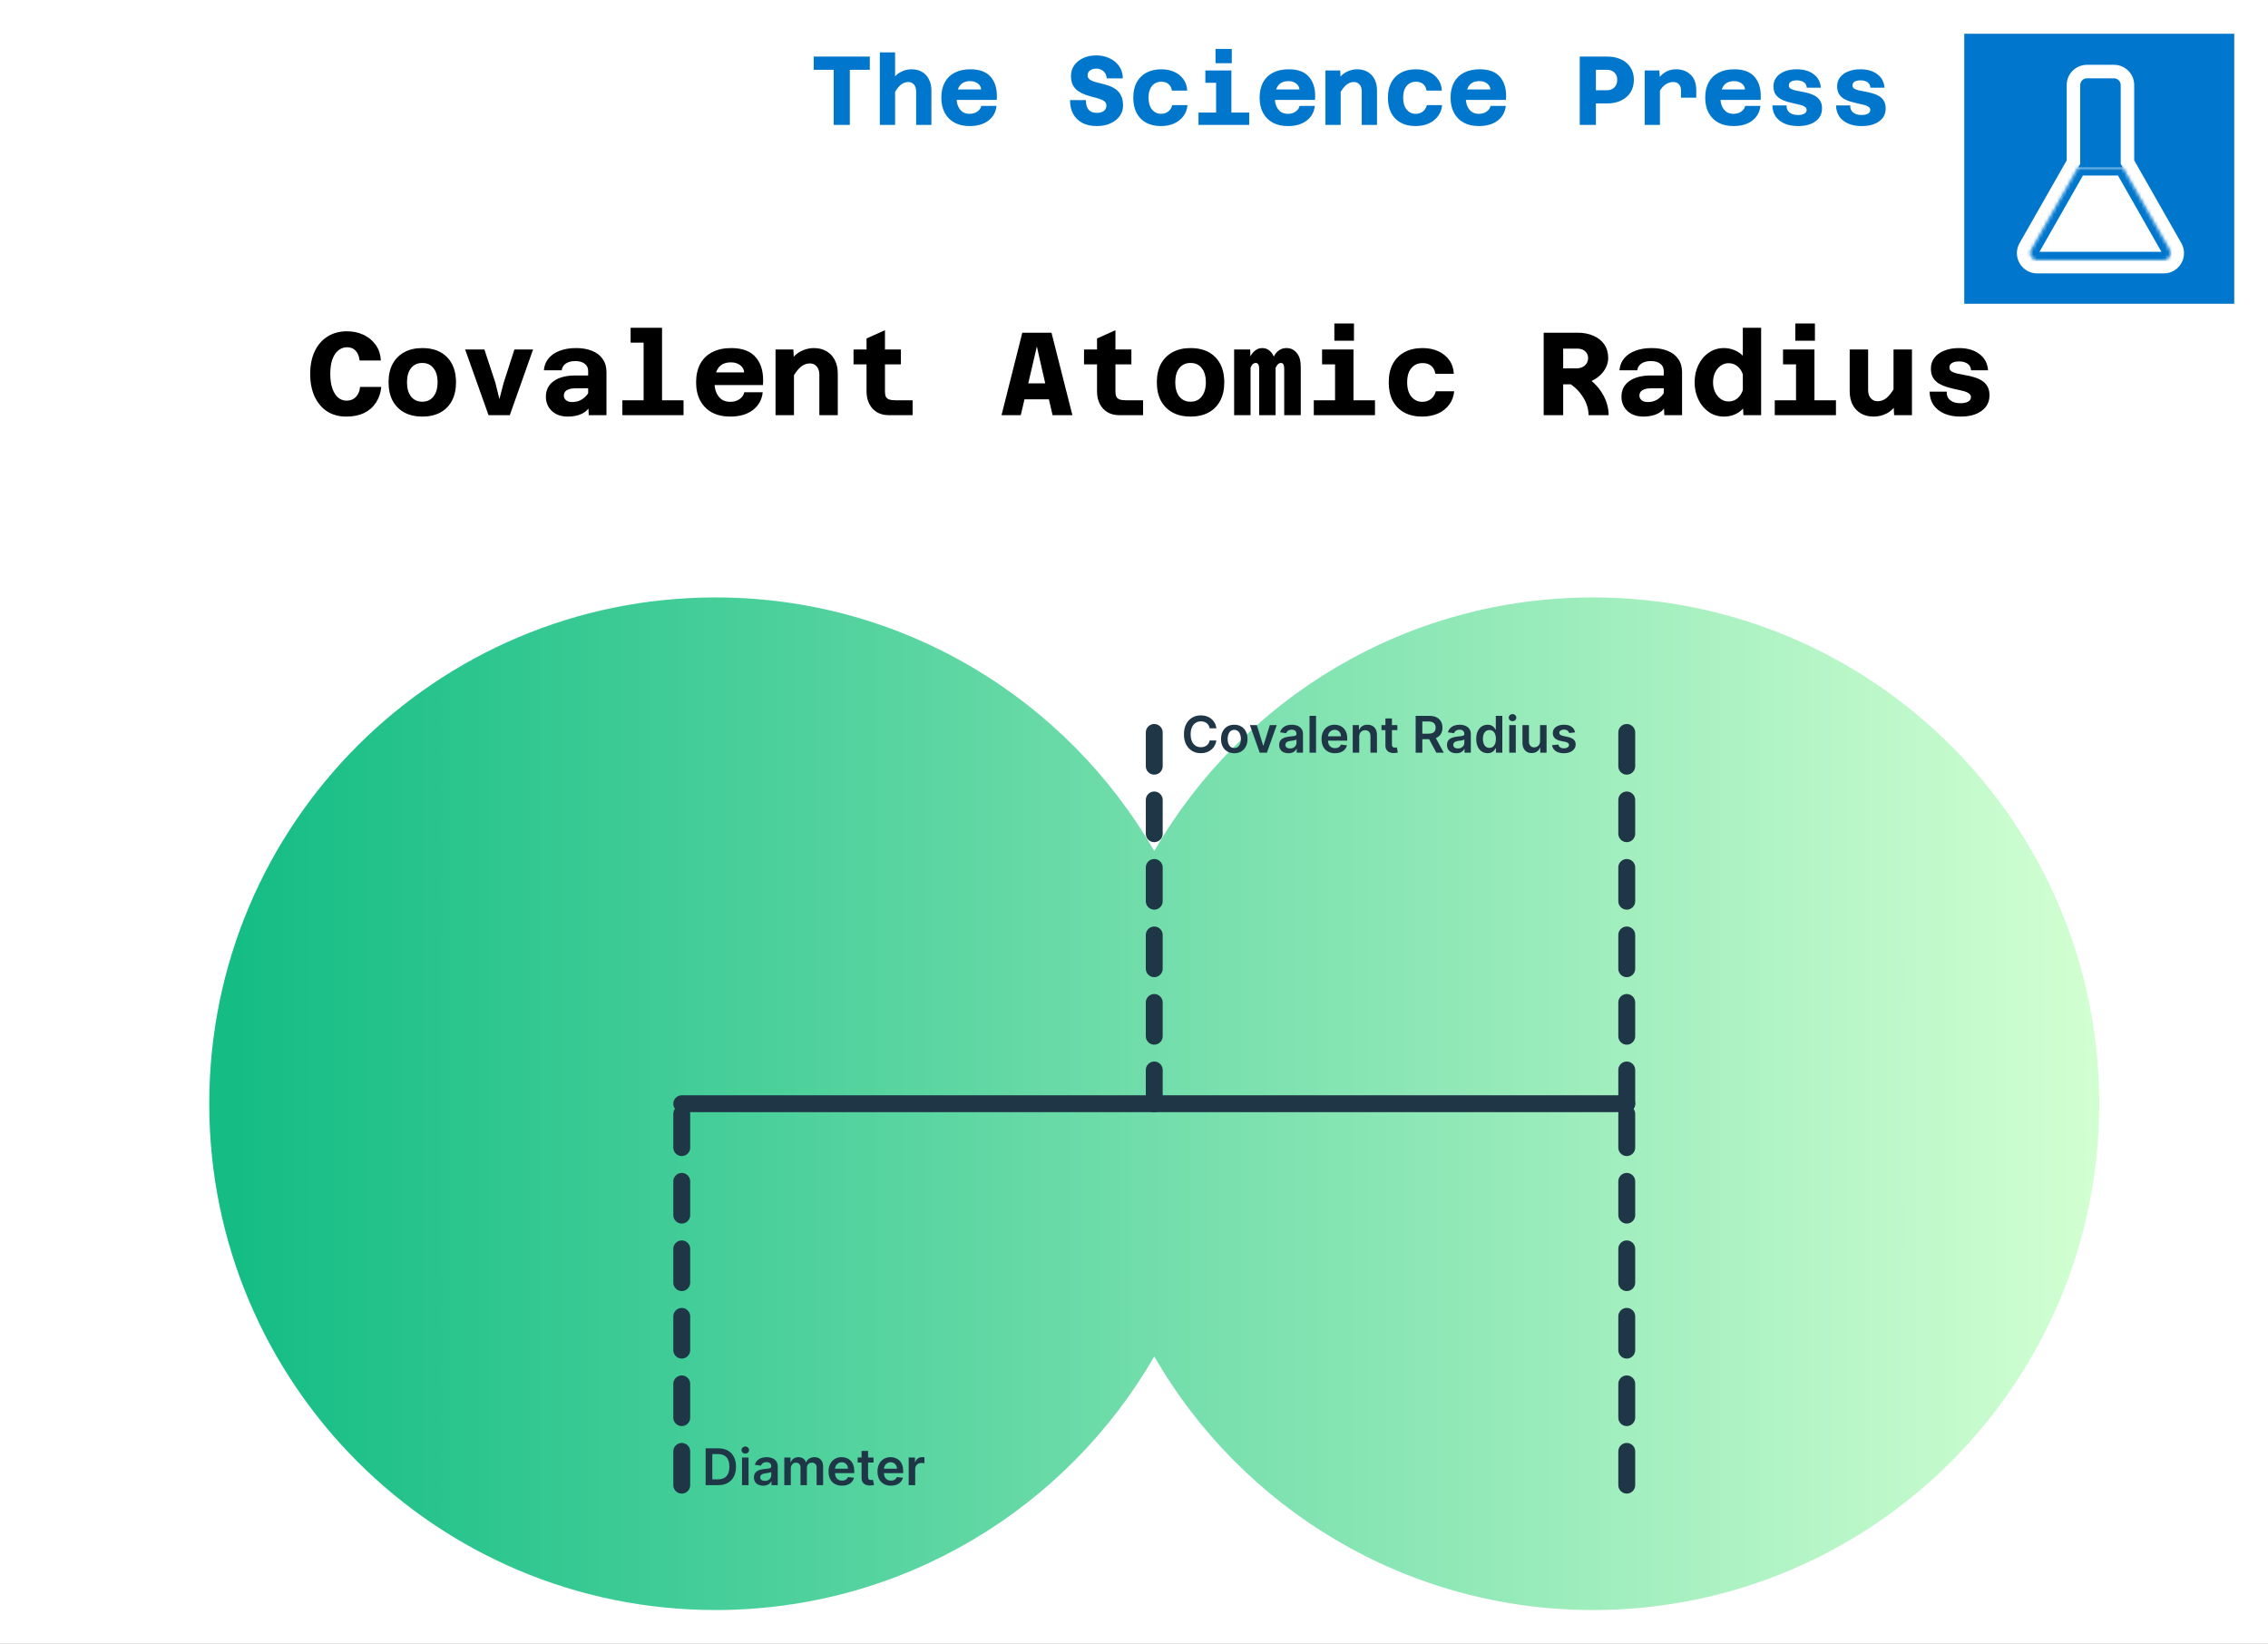 <svg width="672" height="487" viewBox="0 0 672 487" fill="none" xmlns="http://www.w3.org/2000/svg">
<rect x="0" y="0" width="672" height="487" fill="#808080" stroke="none"/>
<rect x="5" y="5" width="662" height="477" fill="white" stroke="white" stroke-width="10"/>
<g clip-path="url(#clip0_824_63)">
<path d="M662 10H582V90H662V10Z" fill="#0077CC"/>
<path d="M626.358 21.2C628.567 21.2 630.358 22.991 630.358 25.2V48.043L644.586 73.02C646.105 75.687 644.179 79 641.11 79H603.605C600.537 79 598.611 75.687 600.13 73.02L614.358 48.043V25.2C614.358 22.991 616.149 21.2 618.358 21.2H626.358Z" fill="#0077CC"/>
<path d="M630.358 48.043H628.358V48.573L628.62 49.033L630.358 48.043ZM614.358 48.043L616.096 49.033L616.358 48.573V48.043H614.358ZM626.358 21.2V23.2C627.462 23.2 628.358 24.095 628.358 25.2H630.358H632.358C632.358 21.886 629.672 19.2 626.358 19.2V21.2ZM630.358 25.2H628.358V48.043H630.358H632.358V25.2H630.358ZM630.358 48.043L628.62 49.033L642.848 74.01L644.586 73.02L646.324 72.03L632.096 47.053L630.358 48.043ZM644.586 73.02L642.848 74.01C643.607 75.344 642.645 77 641.11 77V79V81C645.713 81 648.602 76.03 646.324 72.03L644.586 73.02ZM641.11 79V77H603.605V79L603.605 81H641.11V79ZM603.605 79V77C602.071 77 601.108 75.343 601.868 74.01L600.13 73.02L598.392 72.03C596.114 76.03 599.002 81 603.605 81L603.605 79ZM600.13 73.02L601.868 74.01L616.096 49.033L614.358 48.043L612.62 47.053L598.392 72.03L600.13 73.02ZM614.358 48.043H616.358V25.2H614.358H612.358V48.043H614.358ZM614.358 25.2H616.358C616.358 24.096 617.253 23.2 618.358 23.2L618.358 21.2V19.2C615.044 19.2 612.358 21.886 612.358 25.2H614.358ZM618.358 21.2L618.358 23.2H626.358V21.2V19.2H618.358V21.2Z" fill="white"/>
<path d="M628.562 49.6C628.694 49.6 628.826 49.608 628.956 49.621L642.849 74.01C643.608 75.344 642.645 77 641.111 77H603.606C602.072 77 601.109 75.344 601.869 74.01L615.773 49.6H628.562Z" fill="white"/>
<mask id="mask0_824_63" style="mask-type:luminance" maskUnits="userSpaceOnUse" x="601" y="49" width="43" height="29">
<path d="M628.562 49.6C628.694 49.6 628.826 49.608 628.956 49.621L642.849 74.01C643.608 75.344 642.645 77 641.111 77H603.606C602.072 77 601.109 75.344 601.869 74.01L615.773 49.6H628.562Z" fill="white"/>
</mask>
<g mask="url(#mask0_824_63)">
<path d="M628.956 49.622L631.042 48.434L630.427 47.355L629.192 47.233L628.956 49.622ZM615.773 49.6V47.2H614.378L613.688 48.413L615.773 49.6ZM628.562 49.6V52C628.596 52 628.647 52.003 628.72 52.01L628.956 49.622L629.192 47.233C629.005 47.215 628.792 47.2 628.562 47.2V49.6ZM628.956 49.622L626.871 50.809L640.764 75.198L642.849 74.011L644.935 72.823L631.042 48.434L628.956 49.622ZM642.849 74.011L640.764 75.198C640.612 74.931 640.804 74.6 641.111 74.6L641.111 77V79.4C644.485 79.4 646.605 75.757 644.935 72.823L642.849 74.011ZM641.111 77L641.111 74.6H603.606V77L603.606 79.4H641.111V77ZM603.606 77V74.6C603.913 74.6 604.106 74.932 603.954 75.198L601.869 74.011L599.783 72.823C598.112 75.756 600.231 79.4 603.606 79.4L603.606 77ZM601.869 74.011L603.954 75.198L617.859 50.788L615.773 49.6L613.688 48.413L599.783 72.823L601.869 74.011ZM615.773 49.6V52H628.562V49.6V47.2H615.773V49.6Z" fill="#0077CC"/>
</g>
</g>
<path d="M247.018 37V20.673H241.102V16.758H257.719V20.673H251.803V37H247.018ZM271.447 37V27.082C271.447 26.231 271.235 25.555 270.809 25.052C270.384 24.549 269.823 24.298 269.127 24.298C268.335 24.298 267.6 24.569 266.923 25.11C266.266 25.632 265.57 26.541 264.835 27.836L264.197 24.037C264.932 22.761 265.821 21.862 266.865 21.34C267.909 20.799 268.973 20.528 270.055 20.528C271.293 20.528 272.346 20.789 273.216 21.311C274.106 21.833 274.782 22.568 275.246 23.515C275.73 24.443 275.971 25.535 275.971 26.792V37H271.447ZM260.688 37V15.511H265.212V37H260.688ZM287.293 37.348C285.553 37.348 284.054 37.01 282.798 36.333C281.56 35.656 280.603 34.69 279.927 33.433C279.25 32.176 278.912 30.678 278.912 28.938C278.912 27.179 279.25 25.671 279.927 24.414C280.603 23.157 281.58 22.2 282.856 21.543C284.151 20.866 285.707 20.528 287.525 20.528C290.367 20.528 292.426 21.34 293.702 22.964C294.997 24.569 295.538 26.782 295.326 29.605H282.508L282.537 26.502H290.715C290.657 25.767 290.328 25.178 289.729 24.733C289.129 24.269 288.385 24.037 287.496 24.037C286.104 24.037 285.079 24.472 284.422 25.342C283.764 26.212 283.436 27.478 283.436 29.141C283.436 29.972 283.581 30.736 283.871 31.432C284.161 32.128 284.586 32.689 285.147 33.114C285.727 33.52 286.442 33.723 287.293 33.723C288.201 33.723 288.965 33.501 289.584 33.056C290.222 32.611 290.608 32.051 290.744 31.374H295.268C295.074 33.211 294.262 34.67 292.832 35.753C291.42 36.816 289.574 37.348 287.293 37.348ZM324.986 37.348C323.324 37.348 321.893 37.039 320.694 36.42C319.515 35.782 318.606 34.893 317.968 33.752C317.35 32.592 317.04 31.229 317.04 29.663H321.738C321.738 30.881 321.999 31.819 322.521 32.476C323.063 33.114 323.884 33.433 324.986 33.433C325.856 33.433 326.543 33.249 327.045 32.882C327.567 32.495 327.828 31.954 327.828 31.258C327.828 30.736 327.635 30.33 327.248 30.04C326.881 29.731 326.378 29.479 325.74 29.286C325.122 29.073 324.435 28.88 323.681 28.706C322.947 28.513 322.202 28.281 321.448 28.01C320.714 27.739 320.027 27.382 319.389 26.937C318.771 26.492 318.268 25.912 317.881 25.197C317.514 24.482 317.33 23.573 317.33 22.471C317.33 21.33 317.64 20.306 318.258 19.397C318.896 18.488 319.776 17.763 320.897 17.222C322.019 16.681 323.333 16.41 324.841 16.41C326.214 16.41 327.49 16.681 328.669 17.222C329.849 17.744 330.806 18.508 331.54 19.513C332.275 20.518 332.662 21.756 332.7 23.225H327.915C327.877 22.568 327.703 22.026 327.393 21.601C327.103 21.176 326.726 20.857 326.262 20.644C325.818 20.431 325.344 20.325 324.841 20.325C324.126 20.325 323.517 20.499 323.014 20.847C322.512 21.176 322.26 21.669 322.26 22.326C322.26 22.829 322.444 23.225 322.811 23.515C323.198 23.805 323.701 24.047 324.319 24.24C324.957 24.414 325.644 24.588 326.378 24.762C327.132 24.936 327.877 25.158 328.611 25.429C329.365 25.68 330.052 26.038 330.67 26.502C331.308 26.966 331.811 27.585 332.178 28.358C332.565 29.112 332.758 30.079 332.758 31.258C332.758 32.437 332.42 33.491 331.743 34.419C331.086 35.328 330.168 36.043 328.988 36.565C327.828 37.087 326.494 37.348 324.986 37.348ZM343.964 37.348C342.262 37.348 340.793 37.01 339.556 36.333C338.338 35.656 337.4 34.69 336.743 33.433C336.105 32.176 335.786 30.678 335.786 28.938C335.786 27.159 336.124 25.642 336.801 24.385C337.497 23.128 338.463 22.171 339.701 21.514C340.938 20.857 342.398 20.528 344.08 20.528C345.549 20.528 346.844 20.789 347.966 21.311C349.106 21.833 350.005 22.568 350.663 23.515C351.339 24.443 351.707 25.555 351.765 26.85H347.241C347.086 25.961 346.738 25.303 346.197 24.878C345.675 24.433 344.969 24.211 344.08 24.211C343.345 24.211 342.688 24.395 342.108 24.762C341.547 25.129 341.102 25.661 340.774 26.357C340.464 27.053 340.31 27.913 340.31 28.938C340.31 30.465 340.658 31.645 341.354 32.476C342.069 33.307 342.939 33.723 343.964 33.723C344.563 33.723 345.085 33.617 345.53 33.404C345.994 33.191 346.38 32.892 346.69 32.505C346.999 32.099 347.212 31.645 347.328 31.142H351.852C351.736 32.399 351.33 33.491 350.634 34.419C349.938 35.347 349.019 36.072 347.879 36.594C346.738 37.097 345.433 37.348 343.964 37.348ZM360.331 37V20.876H364.855V37H360.331ZM355.111 37V33.346H370.133V37H355.111ZM357.141 24.53V20.876H362.593V24.53H357.141ZM360.157 18.73V14.496H364.971V18.73H360.157ZM381.599 37.348C379.859 37.348 378.361 37.01 377.104 36.333C375.867 35.656 374.91 34.69 374.233 33.433C373.557 32.176 373.218 30.678 373.218 28.938C373.218 27.179 373.557 25.671 374.233 24.414C374.91 23.157 375.886 22.2 377.162 21.543C378.458 20.866 380.014 20.528 381.831 20.528C384.673 20.528 386.732 21.34 388.008 22.964C389.304 24.569 389.845 26.782 389.632 29.605H376.814L376.843 26.502H385.021C384.963 25.767 384.635 25.178 384.035 24.733C383.436 24.269 382.692 24.037 381.802 24.037C380.41 24.037 379.386 24.472 378.728 25.342C378.071 26.212 377.742 27.478 377.742 29.141C377.742 29.972 377.887 30.736 378.177 31.432C378.467 32.128 378.893 32.689 379.453 33.114C380.033 33.52 380.749 33.723 381.599 33.723C382.508 33.723 383.272 33.501 383.89 33.056C384.528 32.611 384.915 32.051 385.05 31.374H389.574C389.381 33.211 388.569 34.67 387.138 35.753C385.727 36.816 383.881 37.348 381.599 37.348ZM403.477 37V27.053C403.477 26.222 403.264 25.555 402.839 25.052C402.413 24.549 401.853 24.298 401.157 24.298C400.364 24.298 399.629 24.569 398.953 25.11C398.295 25.632 397.599 26.541 396.865 27.836L396.227 24.008C396.961 22.751 397.851 21.862 398.895 21.34C399.939 20.799 401.002 20.528 402.085 20.528C403.322 20.528 404.376 20.789 405.246 21.311C406.135 21.833 406.812 22.558 407.276 23.486C407.759 24.414 408.001 25.506 408.001 26.763V37H403.477ZM392.718 37V20.876H397.097L397.242 23.747V37H392.718ZM419.409 37.348C417.708 37.348 416.238 37.01 415.001 36.333C413.783 35.656 412.845 34.69 412.188 33.433C411.55 32.176 411.231 30.678 411.231 28.938C411.231 27.159 411.569 25.642 412.246 24.385C412.942 23.128 413.909 22.171 415.146 21.514C416.383 20.857 417.843 20.528 419.525 20.528C420.994 20.528 422.29 20.789 423.411 21.311C424.552 21.833 425.451 22.568 426.108 23.515C426.785 24.443 427.152 25.555 427.21 26.85H422.686C422.531 25.961 422.183 25.303 421.642 24.878C421.12 24.433 420.414 24.211 419.525 24.211C418.79 24.211 418.133 24.395 417.553 24.762C416.992 25.129 416.548 25.661 416.219 26.357C415.91 27.053 415.755 27.913 415.755 28.938C415.755 30.465 416.103 31.645 416.799 32.476C417.514 33.307 418.384 33.723 419.409 33.723C420.008 33.723 420.53 33.617 420.975 33.404C421.439 33.191 421.826 32.892 422.135 32.505C422.444 32.099 422.657 31.645 422.773 31.142H427.297C427.181 32.399 426.775 33.491 426.079 34.419C425.383 35.347 424.465 36.072 423.324 36.594C422.183 37.097 420.878 37.348 419.409 37.348ZM438.183 37.348C436.443 37.348 434.945 37.01 433.688 36.333C432.451 35.656 431.494 34.69 430.817 33.433C430.141 32.176 429.802 30.678 429.802 28.938C429.802 27.179 430.141 25.671 430.817 24.414C431.494 23.157 432.47 22.2 433.746 21.543C435.042 20.866 436.598 20.528 438.415 20.528C441.257 20.528 443.316 21.34 444.592 22.964C445.888 24.569 446.429 26.782 446.216 29.605H433.398L433.427 26.502H441.605C441.547 25.767 441.219 25.178 440.619 24.733C440.02 24.269 439.276 24.037 438.386 24.037C436.994 24.037 435.97 24.472 435.312 25.342C434.655 26.212 434.326 27.478 434.326 29.141C434.326 29.972 434.471 30.736 434.761 31.432C435.051 32.128 435.477 32.689 436.037 33.114C436.617 33.52 437.333 33.723 438.183 33.723C439.092 33.723 439.856 33.501 440.474 33.056C441.112 32.611 441.499 32.051 441.634 31.374H446.158C445.965 33.211 445.153 34.67 443.722 35.753C442.311 36.816 440.465 37.348 438.183 37.348ZM471.498 30.649V26.734H476.109C477.037 26.734 477.781 26.454 478.342 25.893C478.903 25.313 479.183 24.559 479.183 23.631C479.183 22.742 478.903 22.026 478.342 21.485C477.781 20.944 477.037 20.673 476.109 20.673H471.498V16.758H476.138C477.743 16.758 479.144 17.038 480.343 17.599C481.542 18.16 482.47 18.962 483.127 20.006C483.784 21.031 484.113 22.239 484.113 23.631C484.113 25.042 483.784 26.28 483.127 27.343C482.47 28.387 481.542 29.199 480.343 29.779C479.164 30.359 477.762 30.649 476.138 30.649H471.498ZM468.076 37V16.758H472.861V37H468.076ZM498.073 28.938V26.763C498.073 26.028 497.88 25.439 497.493 24.994C497.107 24.53 496.527 24.298 495.753 24.298C494.883 24.298 494.062 24.588 493.288 25.168C492.515 25.748 491.78 26.753 491.084 28.184L490.62 24.385C491.123 23.534 491.674 22.829 492.273 22.268C492.873 21.688 493.53 21.253 494.245 20.963C494.98 20.673 495.782 20.528 496.652 20.528C498.373 20.528 499.794 21.06 500.915 22.123C502.037 23.167 502.597 24.714 502.597 26.763V28.938H498.073ZM487.314 37V20.876H491.664L491.838 23.776V37H487.314ZM513.629 37.348C511.889 37.348 510.39 37.01 509.134 36.333C507.896 35.656 506.939 34.69 506.263 33.433C505.586 32.176 505.248 30.678 505.248 28.938C505.248 27.179 505.586 25.671 506.263 24.414C506.939 23.157 507.916 22.2 509.192 21.543C510.487 20.866 512.043 20.528 513.861 20.528C516.703 20.528 518.762 21.34 520.038 22.964C521.333 24.569 521.874 26.782 521.662 29.605H508.844L508.873 26.502H517.051C516.993 25.767 516.664 25.178 516.065 24.733C515.465 24.269 514.721 24.037 513.832 24.037C512.44 24.037 511.415 24.472 510.758 25.342C510.1 26.212 509.772 27.478 509.772 29.141C509.772 29.972 509.917 30.736 510.207 31.432C510.497 32.128 510.922 32.689 511.483 33.114C512.063 33.52 512.778 33.723 513.629 33.723C514.537 33.723 515.301 33.501 515.92 33.056C516.558 32.611 516.944 32.051 517.08 31.374H521.604C521.41 33.211 520.598 34.67 519.168 35.753C517.756 36.816 515.91 37.348 513.629 37.348ZM532.751 37.348C531.243 37.348 529.919 37.106 528.778 36.623C527.637 36.12 526.748 35.415 526.11 34.506C525.491 33.578 525.172 32.486 525.153 31.229H529.358C529.319 32.118 529.6 32.814 530.199 33.317C530.818 33.82 531.659 34.071 532.722 34.071C533.495 34.071 534.114 33.945 534.578 33.694C535.061 33.423 535.303 33.056 535.303 32.592C535.303 32.186 535.119 31.867 534.752 31.635C534.404 31.384 533.94 31.19 533.36 31.055C532.78 30.9 532.142 30.755 531.446 30.62C530.75 30.465 530.044 30.282 529.329 30.069C528.633 29.856 527.995 29.576 527.415 29.228C526.835 28.861 526.361 28.387 525.994 27.807C525.646 27.208 525.472 26.463 525.472 25.574C525.472 24.549 525.762 23.66 526.342 22.906C526.922 22.152 527.724 21.572 528.749 21.166C529.793 20.741 530.992 20.528 532.345 20.528C534.414 20.528 536.086 21.011 537.362 21.978C538.657 22.925 539.373 24.259 539.508 25.98H535.332C535.293 25.265 535.003 24.723 534.462 24.356C533.921 23.989 533.225 23.805 532.374 23.805C531.659 23.805 531.088 23.931 530.663 24.182C530.238 24.433 530.025 24.81 530.025 25.313C530.025 25.719 530.199 26.038 530.547 26.27C530.914 26.483 531.388 26.657 531.968 26.792C532.548 26.927 533.186 27.053 533.882 27.169C534.597 27.285 535.303 27.449 535.999 27.662C536.695 27.855 537.333 28.126 537.913 28.474C538.493 28.822 538.957 29.286 539.305 29.866C539.672 30.446 539.856 31.19 539.856 32.099C539.856 33.742 539.208 35.028 537.913 35.956C536.637 36.884 534.916 37.348 532.751 37.348ZM551.612 37.348C550.104 37.348 548.78 37.106 547.639 36.623C546.499 36.12 545.609 35.415 544.971 34.506C544.353 33.578 544.034 32.486 544.014 31.229H548.219C548.181 32.118 548.461 32.814 549.06 33.317C549.679 33.82 550.52 34.071 551.583 34.071C552.357 34.071 552.975 33.945 553.439 33.694C553.923 33.423 554.164 33.056 554.164 32.592C554.164 32.186 553.981 31.867 553.613 31.635C553.265 31.384 552.801 31.19 552.221 31.055C551.641 30.9 551.003 30.755 550.307 30.62C549.611 30.465 548.906 30.282 548.19 30.069C547.494 29.856 546.856 29.576 546.276 29.228C545.696 28.861 545.223 28.387 544.855 27.807C544.507 27.208 544.333 26.463 544.333 25.574C544.333 24.549 544.623 23.66 545.203 22.906C545.783 22.152 546.586 21.572 547.61 21.166C548.654 20.741 549.853 20.528 551.206 20.528C553.275 20.528 554.947 21.011 556.223 21.978C557.519 22.925 558.234 24.259 558.369 25.98H554.193C554.155 25.265 553.865 24.723 553.323 24.356C552.782 23.989 552.086 23.805 551.235 23.805C550.52 23.805 549.95 23.931 549.524 24.182C549.099 24.433 548.886 24.81 548.886 25.313C548.886 25.719 549.06 26.038 549.408 26.27C549.776 26.483 550.249 26.657 550.829 26.792C551.409 26.927 552.047 27.053 552.743 27.169C553.459 27.285 554.164 27.449 554.86 27.662C555.556 27.855 556.194 28.126 556.774 28.474C557.354 28.822 557.818 29.286 558.166 29.866C558.534 30.446 558.717 31.19 558.717 32.099C558.717 33.742 558.07 35.028 556.774 35.956C555.498 36.884 553.778 37.348 551.612 37.348Z" fill="#0077CC"/>
<path d="M472 177C554.843 177 622 244.157 622 327C622 409.843 554.843 477 472 477C416.43 477 367.919 446.781 342 401.881C316.081 446.781 267.57 477 212 477C129.157 477 62 409.843 62 327C62 244.157 129.157 177 212 177C267.57 177 316.081 207.218 342 252.118C367.919 207.218 416.43 177 472 177Z" fill="url(#paint0_linear_824_63)"/>
<path d="M202 327H482" stroke="#1F3647" stroke-width="5" stroke-linecap="round"/>
<path d="M360.414 215.772H358.422C358.365 215.445 358.26 215.156 358.107 214.903C357.955 214.648 357.765 214.431 357.537 214.254C357.31 214.076 357.051 213.943 356.76 213.854C356.472 213.762 356.161 213.716 355.827 213.716C355.234 213.716 354.709 213.865 354.251 214.163C353.793 214.458 353.434 214.891 353.175 215.463C352.915 216.031 352.786 216.725 352.786 217.545C352.786 218.38 352.915 219.083 353.175 219.655C353.438 220.223 353.796 220.653 354.251 220.944C354.709 221.232 355.233 221.375 355.822 221.375C356.149 221.375 356.454 221.333 356.738 221.248C357.026 221.159 357.283 221.029 357.511 220.859C357.741 220.688 357.935 220.479 358.091 220.23C358.251 219.982 358.361 219.697 358.422 219.378L360.414 219.388C360.339 219.907 360.178 220.393 359.929 220.848C359.684 221.303 359.363 221.704 358.965 222.052C358.567 222.396 358.102 222.666 357.569 222.862C357.037 223.053 356.445 223.149 355.795 223.149C354.837 223.149 353.981 222.927 353.228 222.483C352.475 222.039 351.882 221.398 351.449 220.56C351.016 219.722 350.799 218.717 350.799 217.545C350.799 216.37 351.017 215.365 351.454 214.531C351.891 213.692 352.486 213.051 353.239 212.608C353.991 212.164 354.844 211.942 355.795 211.942C356.403 211.942 356.967 212.027 357.489 212.197C358.011 212.368 358.477 212.618 358.885 212.949C359.293 213.275 359.629 213.676 359.892 214.152C360.158 214.625 360.332 215.164 360.414 215.772ZM365.707 223.16C364.908 223.16 364.216 222.984 363.63 222.632C363.044 222.281 362.589 221.789 362.266 221.157C361.946 220.525 361.787 219.786 361.787 218.941C361.787 218.096 361.946 217.355 362.266 216.72C362.589 216.084 363.044 215.591 363.63 215.239C364.216 214.887 364.908 214.712 365.707 214.712C366.506 214.712 367.199 214.887 367.785 215.239C368.37 215.591 368.823 216.084 369.143 216.72C369.466 217.355 369.628 218.096 369.628 218.941C369.628 219.786 369.466 220.525 369.143 221.157C368.823 221.789 368.37 222.281 367.785 222.632C367.199 222.984 366.506 223.16 365.707 223.16ZM365.718 221.615C366.151 221.615 366.513 221.496 366.804 221.258C367.096 221.017 367.312 220.694 367.454 220.289C367.6 219.884 367.673 219.433 367.673 218.936C367.673 218.435 367.6 217.982 367.454 217.577C367.312 217.169 367.096 216.844 366.804 216.603C366.513 216.361 366.151 216.24 365.718 216.24C365.274 216.24 364.905 216.361 364.61 216.603C364.319 216.844 364.1 217.169 363.955 217.577C363.813 217.982 363.742 218.435 363.742 218.936C363.742 219.433 363.813 219.884 363.955 220.289C364.1 220.694 364.319 221.017 364.61 221.258C364.905 221.496 365.274 221.615 365.718 221.615ZM378.294 214.818L375.38 223H373.25L370.336 214.818H372.392L374.272 220.896H374.358L376.243 214.818H378.294ZM381.748 223.165C381.23 223.165 380.763 223.073 380.348 222.888C379.936 222.7 379.609 222.423 379.367 222.057C379.13 221.691 379.011 221.24 379.011 220.704C379.011 220.243 379.096 219.861 379.266 219.559C379.437 219.257 379.669 219.016 379.964 218.835C380.259 218.653 380.591 218.517 380.96 218.424C381.333 218.328 381.718 218.259 382.116 218.217C382.595 218.167 382.984 218.123 383.283 218.083C383.581 218.041 383.797 217.977 383.932 217.892C384.071 217.803 384.14 217.666 384.14 217.482V217.45C384.14 217.048 384.021 216.738 383.783 216.517C383.545 216.297 383.203 216.187 382.755 216.187C382.283 216.187 381.908 216.29 381.631 216.496C381.358 216.702 381.173 216.945 381.077 217.226L379.277 216.97C379.419 216.473 379.653 216.058 379.98 215.724C380.307 215.386 380.706 215.134 381.179 214.967C381.651 214.797 382.173 214.712 382.745 214.712C383.139 214.712 383.531 214.758 383.922 214.85C384.312 214.942 384.669 215.095 384.992 215.308C385.316 215.518 385.575 215.804 385.77 216.166C385.969 216.528 386.068 216.981 386.068 217.524V223H384.215V221.876H384.151C384.034 222.103 383.869 222.316 383.655 222.515C383.446 222.711 383.181 222.869 382.862 222.989C382.546 223.107 382.175 223.165 381.748 223.165ZM382.249 221.748C382.636 221.748 382.972 221.672 383.256 221.519C383.54 221.363 383.758 221.157 383.911 220.901C384.067 220.646 384.146 220.367 384.146 220.065V219.101C384.085 219.151 383.982 219.197 383.837 219.239C383.695 219.282 383.535 219.319 383.357 219.351C383.18 219.383 383.004 219.412 382.83 219.436C382.656 219.461 382.505 219.483 382.377 219.5C382.089 219.539 381.832 219.603 381.605 219.692C381.377 219.781 381.198 219.905 381.067 220.065C380.935 220.221 380.87 220.424 380.87 220.672C380.87 221.027 380.999 221.295 381.258 221.477C381.518 221.658 381.848 221.748 382.249 221.748ZM389.936 212.091V223H388.007V212.091H389.936ZM395.541 223.16C394.72 223.16 394.012 222.989 393.415 222.648C392.822 222.304 392.366 221.817 392.046 221.189C391.727 220.557 391.567 219.813 391.567 218.957C391.567 218.115 391.727 217.377 392.046 216.741C392.369 216.102 392.82 215.605 393.399 215.25C393.978 214.891 394.658 214.712 395.439 214.712C395.944 214.712 396.42 214.793 396.867 214.957C397.318 215.116 397.716 215.365 398.06 215.702C398.408 216.04 398.682 216.469 398.881 216.991C399.079 217.51 399.179 218.128 399.179 218.845V219.436H392.472V218.137H397.33C397.327 217.767 397.247 217.439 397.091 217.151C396.934 216.86 396.716 216.631 396.436 216.464C396.159 216.297 395.835 216.214 395.466 216.214C395.072 216.214 394.726 216.31 394.427 216.501C394.129 216.69 393.896 216.938 393.73 217.247C393.566 217.553 393.483 217.888 393.479 218.254V219.388C393.479 219.864 393.566 220.273 393.74 220.614C393.914 220.951 394.157 221.21 394.47 221.391C394.782 221.569 395.148 221.658 395.567 221.658C395.848 221.658 396.102 221.619 396.329 221.54C396.556 221.459 396.753 221.34 396.92 221.184C397.087 221.027 397.213 220.834 397.298 220.603L399.099 220.805C398.985 221.281 398.769 221.697 398.449 222.052C398.133 222.403 397.728 222.677 397.235 222.872C396.741 223.064 396.176 223.16 395.541 223.16ZM402.738 218.206V223H400.81V214.818H402.653V216.208H402.749C402.937 215.75 403.237 215.386 403.649 215.116C404.065 214.847 404.578 214.712 405.189 214.712C405.753 214.712 406.245 214.832 406.664 215.074C407.087 215.315 407.413 215.665 407.644 216.123C407.879 216.581 407.994 217.137 407.991 217.79V223H406.062V218.089C406.062 217.542 405.92 217.114 405.636 216.805C405.356 216.496 404.967 216.342 404.47 216.342C404.132 216.342 403.832 216.416 403.569 216.565C403.31 216.711 403.106 216.922 402.957 217.199C402.811 217.476 402.738 217.812 402.738 218.206ZM414.036 214.818V216.31H409.333V214.818H414.036ZM410.494 212.858H412.422V220.539C412.422 220.798 412.461 220.997 412.54 221.136C412.621 221.271 412.728 221.363 412.859 221.413C412.991 221.462 413.136 221.487 413.296 221.487C413.417 221.487 413.527 221.478 413.626 221.461C413.729 221.443 413.807 221.427 413.861 221.413L414.185 222.92C414.082 222.956 413.935 222.995 413.743 223.037C413.555 223.08 413.324 223.105 413.051 223.112C412.568 223.126 412.133 223.053 411.746 222.893C411.359 222.73 411.052 222.478 410.824 222.137C410.601 221.796 410.491 221.37 410.494 220.859V212.858ZM419.455 223V212.091H423.546C424.384 212.091 425.087 212.237 425.655 212.528C426.227 212.819 426.658 213.227 426.95 213.753C427.244 214.275 427.392 214.884 427.392 215.58C427.392 216.279 427.243 216.887 426.944 217.402C426.65 217.913 426.214 218.309 425.639 218.589C425.064 218.866 424.357 219.005 423.519 219.005H420.605V217.364H423.253C423.743 217.364 424.144 217.297 424.457 217.162C424.769 217.023 425 216.823 425.149 216.56C425.302 216.294 425.378 215.967 425.378 215.58C425.378 215.193 425.302 214.863 425.149 214.589C424.996 214.312 424.764 214.103 424.451 213.961C424.139 213.815 423.736 213.742 423.242 213.742H421.431V223H419.455ZM425.091 218.057L427.791 223H425.586L422.933 218.057H425.091ZM431.48 223.165C430.961 223.165 430.494 223.073 430.079 222.888C429.667 222.7 429.34 222.423 429.099 222.057C428.861 221.691 428.742 221.24 428.742 220.704C428.742 220.243 428.827 219.861 428.998 219.559C429.168 219.257 429.401 219.016 429.695 218.835C429.99 218.653 430.322 218.517 430.692 218.424C431.064 218.328 431.45 218.259 431.847 218.217C432.327 218.167 432.716 218.123 433.014 218.083C433.312 218.041 433.529 217.977 433.664 217.892C433.802 217.803 433.872 217.666 433.872 217.482V217.45C433.872 217.048 433.753 216.738 433.515 216.517C433.277 216.297 432.934 216.187 432.487 216.187C432.014 216.187 431.64 216.29 431.363 216.496C431.089 216.702 430.905 216.945 430.809 217.226L429.008 216.97C429.15 216.473 429.385 216.058 429.711 215.724C430.038 215.386 430.438 215.134 430.91 214.967C431.382 214.797 431.904 214.712 432.476 214.712C432.87 214.712 433.263 214.758 433.653 214.85C434.044 214.942 434.401 215.095 434.724 215.308C435.047 215.518 435.306 215.804 435.502 216.166C435.7 216.528 435.8 216.981 435.8 217.524V223H433.946V221.876H433.882C433.765 222.103 433.6 222.316 433.387 222.515C433.177 222.711 432.913 222.869 432.593 222.989C432.277 223.107 431.906 223.165 431.48 223.165ZM431.981 221.748C432.368 221.748 432.703 221.672 432.987 221.519C433.271 221.363 433.49 221.157 433.643 220.901C433.799 220.646 433.877 220.367 433.877 220.065V219.101C433.817 219.151 433.714 219.197 433.568 219.239C433.426 219.282 433.266 219.319 433.089 219.351C432.911 219.383 432.735 219.412 432.561 219.436C432.387 219.461 432.236 219.483 432.108 219.5C431.821 219.539 431.563 219.603 431.336 219.692C431.109 219.781 430.93 219.905 430.798 220.065C430.667 220.221 430.601 220.424 430.601 220.672C430.601 221.027 430.731 221.295 430.99 221.477C431.249 221.658 431.579 221.748 431.981 221.748ZM440.775 223.144C440.132 223.144 439.557 222.979 439.049 222.648C438.541 222.318 438.14 221.839 437.845 221.21C437.551 220.582 437.403 219.818 437.403 218.92C437.403 218.011 437.552 217.244 437.851 216.619C438.153 215.99 438.559 215.516 439.07 215.196C439.582 214.873 440.152 214.712 440.78 214.712C441.26 214.712 441.654 214.793 441.963 214.957C442.272 215.116 442.517 215.31 442.698 215.537C442.879 215.761 443.019 215.972 443.119 216.171H443.199V212.091H445.132V223H443.236V221.711H443.119C443.019 221.91 442.876 222.121 442.687 222.345C442.499 222.565 442.251 222.753 441.942 222.909C441.633 223.066 441.244 223.144 440.775 223.144ZM441.313 221.562C441.721 221.562 442.069 221.452 442.357 221.232C442.645 221.008 442.863 220.697 443.012 220.299C443.161 219.902 443.236 219.438 443.236 218.909C443.236 218.38 443.161 217.92 443.012 217.529C442.867 217.139 442.65 216.835 442.362 216.619C442.078 216.402 441.729 216.294 441.313 216.294C440.883 216.294 440.525 216.406 440.237 216.629C439.949 216.853 439.733 217.162 439.587 217.556C439.442 217.95 439.369 218.401 439.369 218.909C439.369 219.42 439.442 219.877 439.587 220.278C439.736 220.676 439.955 220.99 440.242 221.221C440.534 221.448 440.89 221.562 441.313 221.562ZM447.187 223V214.818H449.115V223H447.187ZM448.157 213.657C447.851 213.657 447.588 213.556 447.368 213.353C447.148 213.147 447.038 212.901 447.038 212.613C447.038 212.322 447.148 212.075 447.368 211.873C447.588 211.667 447.851 211.564 448.157 211.564C448.465 211.564 448.728 211.667 448.945 211.873C449.165 212.075 449.275 212.322 449.275 212.613C449.275 212.901 449.165 213.147 448.945 213.353C448.728 213.556 448.465 213.657 448.157 213.657ZM456.313 219.559V214.818H458.241V223H456.372V221.546H456.286C456.102 222.004 455.798 222.379 455.376 222.67C454.956 222.961 454.44 223.107 453.825 223.107C453.289 223.107 452.815 222.988 452.403 222.75C451.995 222.508 451.675 222.158 451.444 221.7C451.214 221.239 451.098 220.681 451.098 220.028V214.818H453.026V219.729C453.026 220.248 453.169 220.66 453.453 220.965C453.737 221.271 454.11 221.423 454.571 221.423C454.855 221.423 455.131 221.354 455.397 221.216C455.663 221.077 455.882 220.871 456.052 220.598C456.226 220.321 456.313 219.974 456.313 219.559ZM466.691 216.981L464.933 217.173C464.883 216.995 464.796 216.828 464.672 216.672C464.551 216.516 464.388 216.39 464.182 216.294C463.976 216.198 463.724 216.15 463.426 216.15C463.024 216.15 462.687 216.237 462.413 216.411C462.144 216.585 462.01 216.81 462.014 217.087C462.01 217.325 462.097 217.519 462.275 217.668C462.456 217.817 462.754 217.94 463.17 218.036L464.565 218.334C465.34 218.501 465.915 218.765 466.291 219.127C466.671 219.49 466.863 219.964 466.867 220.55C466.863 221.065 466.712 221.519 466.414 221.913C466.119 222.304 465.709 222.609 465.183 222.83C464.658 223.05 464.054 223.16 463.372 223.16C462.371 223.16 461.565 222.95 460.954 222.531C460.343 222.109 459.979 221.521 459.862 220.768L461.742 220.587C461.828 220.956 462.009 221.235 462.286 221.423C462.563 221.612 462.923 221.706 463.367 221.706C463.825 221.706 464.193 221.612 464.47 221.423C464.75 221.235 464.89 221.002 464.89 220.725C464.89 220.491 464.8 220.298 464.619 220.145C464.441 219.992 464.164 219.875 463.788 219.793L462.392 219.5C461.607 219.337 461.027 219.062 460.65 218.675C460.274 218.284 460.087 217.79 460.091 217.194C460.087 216.69 460.224 216.253 460.501 215.884C460.782 215.511 461.171 215.223 461.668 215.021C462.168 214.815 462.745 214.712 463.399 214.712C464.358 214.712 465.112 214.916 465.663 215.324C466.217 215.733 466.559 216.285 466.691 216.981Z" fill="#1F3647"/>
<path d="M212.773 440H209.076V429.091H212.847C213.93 429.091 214.861 429.309 215.638 429.746C216.42 430.179 217.02 430.803 217.439 431.616C217.858 432.429 218.067 433.402 218.067 434.535C218.067 435.671 217.856 436.648 217.434 437.464C217.015 438.281 216.409 438.908 215.617 439.345C214.829 439.782 213.881 440 212.773 440ZM211.052 438.29H212.677C213.437 438.29 214.071 438.152 214.578 437.875C215.086 437.594 215.468 437.177 215.724 436.623C215.979 436.065 216.107 435.369 216.107 434.535C216.107 433.7 215.979 433.008 215.724 432.457C215.468 431.903 215.09 431.49 214.589 431.216C214.092 430.939 213.474 430.801 212.735 430.801H211.052V438.29ZM219.86 440V431.818H221.788V440H219.86ZM220.829 430.657C220.524 430.657 220.261 430.556 220.041 430.353C219.821 430.147 219.711 429.901 219.711 429.613C219.711 429.322 219.821 429.075 220.041 428.873C220.261 428.667 220.524 428.564 220.829 428.564C221.138 428.564 221.401 428.667 221.618 428.873C221.838 429.075 221.948 429.322 221.948 429.613C221.948 429.901 221.838 430.147 221.618 430.353C221.401 430.556 221.138 430.657 220.829 430.657ZM226.125 440.165C225.607 440.165 225.14 440.073 224.725 439.888C224.313 439.7 223.986 439.423 223.744 439.057C223.506 438.691 223.388 438.24 223.388 437.704C223.388 437.243 223.473 436.861 223.643 436.559C223.814 436.257 224.046 436.016 224.341 435.835C224.636 435.653 224.968 435.517 225.337 435.424C225.71 435.328 226.095 435.259 226.493 435.217C226.972 435.167 227.361 435.123 227.66 435.083C227.958 435.041 228.174 434.977 228.309 434.892C228.448 434.803 228.517 434.666 228.517 434.482V434.45C228.517 434.048 228.398 433.738 228.16 433.517C227.922 433.297 227.58 433.187 227.132 433.187C226.66 433.187 226.285 433.29 226.008 433.496C225.735 433.702 225.55 433.945 225.454 434.226L223.654 433.97C223.796 433.473 224.03 433.058 224.357 432.724C224.684 432.386 225.083 432.134 225.555 431.967C226.028 431.797 226.55 431.712 227.122 431.712C227.516 431.712 227.908 431.758 228.299 431.85C228.689 431.942 229.046 432.095 229.369 432.308C229.693 432.518 229.952 432.804 230.147 433.166C230.346 433.528 230.445 433.981 230.445 434.524V440H228.592V438.876H228.528C228.411 439.103 228.245 439.316 228.032 439.515C227.823 439.711 227.558 439.869 227.239 439.989C226.923 440.107 226.552 440.165 226.125 440.165ZM226.626 438.748C227.013 438.748 227.349 438.672 227.633 438.519C227.917 438.363 228.135 438.157 228.288 437.901C228.444 437.646 228.522 437.367 228.522 437.065V436.101C228.462 436.151 228.359 436.197 228.214 436.239C228.071 436.282 227.912 436.319 227.734 436.351C227.557 436.383 227.381 436.412 227.207 436.436C227.033 436.461 226.882 436.483 226.754 436.5C226.466 436.539 226.209 436.603 225.982 436.692C225.754 436.781 225.575 436.905 225.444 437.065C225.312 437.221 225.247 437.424 225.247 437.672C225.247 438.027 225.376 438.295 225.635 438.477C225.895 438.658 226.225 438.748 226.626 438.748ZM232.384 440V431.818H234.227V433.208H234.323C234.494 432.74 234.776 432.374 235.17 432.111C235.564 431.845 236.035 431.712 236.582 431.712C237.136 431.712 237.603 431.847 237.983 432.116C238.366 432.383 238.636 432.747 238.792 433.208H238.878C239.059 432.754 239.364 432.392 239.794 432.122C240.227 431.848 240.74 431.712 241.333 431.712C242.086 431.712 242.7 431.95 243.176 432.425C243.652 432.901 243.89 433.596 243.89 434.508V440H241.956V434.806C241.956 434.299 241.821 433.928 241.552 433.693C241.282 433.455 240.951 433.336 240.561 433.336C240.096 433.336 239.732 433.482 239.469 433.773C239.21 434.061 239.08 434.435 239.08 434.897V440H237.189V434.727C237.189 434.304 237.061 433.967 236.805 433.714C236.553 433.462 236.223 433.336 235.815 433.336C235.538 433.336 235.286 433.407 235.058 433.549C234.831 433.688 234.65 433.885 234.515 434.141C234.38 434.393 234.313 434.687 234.313 435.025V440H232.384ZM249.468 440.16C248.648 440.16 247.94 439.989 247.343 439.648C246.75 439.304 246.294 438.817 245.974 438.189C245.654 437.557 245.495 436.813 245.495 435.957C245.495 435.115 245.654 434.377 245.974 433.741C246.297 433.102 246.748 432.605 247.327 432.25C247.906 431.891 248.586 431.712 249.367 431.712C249.871 431.712 250.347 431.793 250.795 431.957C251.246 432.116 251.643 432.365 251.988 432.702C252.336 433.04 252.609 433.469 252.808 433.991C253.007 434.51 253.107 435.128 253.107 435.845V436.436H246.4V435.137H251.258C251.255 434.767 251.175 434.439 251.018 434.151C250.862 433.86 250.644 433.631 250.363 433.464C250.086 433.297 249.763 433.214 249.394 433.214C249 433.214 248.653 433.31 248.355 433.501C248.057 433.69 247.824 433.938 247.657 434.247C247.494 434.553 247.411 434.888 247.407 435.254V436.388C247.407 436.864 247.494 437.273 247.668 437.614C247.842 437.951 248.085 438.21 248.398 438.391C248.71 438.569 249.076 438.658 249.495 438.658C249.776 438.658 250.029 438.619 250.257 438.54C250.484 438.459 250.681 438.34 250.848 438.184C251.015 438.027 251.141 437.834 251.226 437.603L253.027 437.805C252.913 438.281 252.696 438.697 252.377 439.052C252.061 439.403 251.656 439.677 251.162 439.872C250.669 440.064 250.104 440.16 249.468 440.16ZM258.823 431.818V433.31H254.12V431.818H258.823ZM255.281 429.858H257.209V437.539C257.209 437.798 257.248 437.997 257.327 438.136C257.408 438.271 257.515 438.363 257.646 438.413C257.778 438.462 257.923 438.487 258.083 438.487C258.204 438.487 258.314 438.478 258.413 438.461C258.516 438.443 258.594 438.427 258.648 438.413L258.973 439.92C258.87 439.956 258.722 439.995 258.53 440.037C258.342 440.08 258.111 440.105 257.838 440.112C257.355 440.126 256.92 440.053 256.533 439.893C256.146 439.73 255.839 439.478 255.611 439.137C255.388 438.796 255.278 438.37 255.281 437.859V429.858ZM263.97 440.16C263.15 440.16 262.442 439.989 261.845 439.648C261.252 439.304 260.796 438.817 260.476 438.189C260.156 437.557 259.997 436.813 259.997 435.957C259.997 435.115 260.156 434.377 260.476 433.741C260.799 433.102 261.25 432.605 261.829 432.25C262.408 431.891 263.088 431.712 263.869 431.712C264.373 431.712 264.849 431.793 265.297 431.957C265.748 432.116 266.145 432.365 266.49 432.702C266.838 433.04 267.111 433.469 267.31 433.991C267.509 434.51 267.608 435.128 267.608 435.845V436.436H260.902V435.137H265.76C265.757 434.767 265.677 434.439 265.52 434.151C265.364 433.86 265.146 433.631 264.865 433.464C264.588 433.297 264.265 433.214 263.896 433.214C263.502 433.214 263.155 433.31 262.857 433.501C262.559 433.69 262.326 433.938 262.159 434.247C261.996 434.553 261.912 434.888 261.909 435.254V436.388C261.909 436.864 261.996 437.273 262.17 437.614C262.344 437.951 262.587 438.21 262.9 438.391C263.212 438.569 263.578 438.658 263.997 438.658C264.278 438.658 264.531 438.619 264.759 438.54C264.986 438.459 265.183 438.34 265.35 438.184C265.517 438.027 265.643 437.834 265.728 437.603L267.529 437.805C267.415 438.281 267.198 438.697 266.879 439.052C266.563 439.403 266.158 439.677 265.664 439.872C265.171 440.064 264.606 440.16 263.97 440.16ZM269.24 440V431.818H271.109V433.182H271.195C271.344 432.71 271.6 432.346 271.962 432.09C272.328 431.831 272.745 431.701 273.214 431.701C273.32 431.701 273.439 431.706 273.57 431.717C273.705 431.724 273.817 431.737 273.906 431.754V433.528C273.824 433.5 273.695 433.475 273.517 433.453C273.343 433.429 273.174 433.416 273.011 433.416C272.66 433.416 272.343 433.493 272.063 433.645C271.786 433.794 271.568 434.002 271.408 434.268C271.248 434.535 271.168 434.842 271.168 435.19V440H269.24Z" fill="#1F3647"/>
<path d="M342 327V214" stroke="#1F3647" stroke-width="5" stroke-linecap="round" stroke-dasharray="10 10"/>
<path d="M482 327V214" stroke="#1F3647" stroke-width="5" stroke-linecap="round" stroke-dasharray="10 10"/>
<path d="M202 440V327" stroke="#1F3647" stroke-width="5" stroke-linecap="round" stroke-dasharray="10 10"/>
<path d="M482 440V327" stroke="#1F3647" stroke-width="5" stroke-linecap="round" stroke-dasharray="10 10"/>
<path d="M102.62 123.42C100.427 123.42 98.525 122.907 96.915 121.88C95.328 120.83 94.092 119.36 93.205 117.47C92.342 115.557 91.91 113.328 91.91 110.785C91.91 108.218 92.353 105.99 93.24 104.1C94.127 102.21 95.387 100.752 97.02 99.725C98.653 98.675 100.59 98.15 102.83 98.15C104.58 98.15 106.19 98.488 107.66 99.165C109.13 99.842 110.332 100.822 111.265 102.105C112.222 103.388 112.747 104.952 112.84 106.795H106.54C106.423 105.605 106.05 104.66 105.42 103.96C104.79 103.237 103.927 102.875 102.83 102.875C101.897 102.875 101.045 103.178 100.275 103.785C99.528 104.368 98.933 105.255 98.49 106.445C98.07 107.612 97.86 109.058 97.86 110.785C97.86 112.488 98.07 113.935 98.49 115.125C98.91 116.292 99.47 117.178 100.17 117.785C100.893 118.392 101.71 118.695 102.62 118.695C103.39 118.695 104.055 118.543 104.615 118.24C105.198 117.913 105.665 117.447 106.015 116.84C106.388 116.233 106.61 115.498 106.68 114.635H112.98C112.793 116.432 112.257 117.995 111.37 119.325C110.507 120.632 109.34 121.647 107.87 122.37C106.4 123.07 104.65 123.42 102.62 123.42ZM125.139 123.42C123.062 123.42 121.277 123.012 119.784 122.195C118.29 121.378 117.135 120.212 116.319 118.695C115.525 117.178 115.129 115.37 115.129 113.27C115.129 111.147 115.525 109.338 116.319 107.845C117.135 106.328 118.29 105.162 119.784 104.345C121.277 103.528 123.062 103.12 125.139 103.12C128.265 103.12 130.704 104.018 132.454 105.815C134.227 107.612 135.114 110.097 135.114 113.27C135.114 115.37 134.717 117.178 133.924 118.695C133.13 120.212 131.987 121.378 130.494 122.195C129 123.012 127.215 123.42 125.139 123.42ZM125.139 119.01C126.539 119.01 127.635 118.497 128.429 117.47C129.245 116.443 129.654 115.043 129.654 113.27C129.654 111.473 129.245 110.073 128.429 109.07C127.635 108.043 126.539 107.53 125.139 107.53C123.715 107.53 122.595 108.043 121.779 109.07C120.985 110.073 120.589 111.473 120.589 113.27C120.589 115.043 120.985 116.443 121.779 117.47C122.595 118.497 123.715 119.01 125.139 119.01ZM144.752 123L137.822 103.54H143.527L146.782 113.41L147.972 118.24L149.232 113.41L152.417 103.54H157.947L151.052 123H144.752ZM174.446 123L174.271 119.5V109.91C174.271 109 173.933 108.288 173.256 107.775C172.579 107.238 171.646 106.97 170.456 106.97C169.313 106.97 168.379 107.215 167.656 107.705C166.956 108.172 166.548 108.837 166.431 109.7H161.146C161.263 108.323 161.729 107.145 162.546 106.165C163.363 105.185 164.459 104.438 165.836 103.925C167.236 103.388 168.858 103.12 170.701 103.12C172.521 103.12 174.108 103.4 175.461 103.96C176.814 104.497 177.853 105.302 178.576 106.375C179.323 107.425 179.696 108.72 179.696 110.26V123H174.446ZM168.216 123.42C166.933 123.42 165.801 123.175 164.821 122.685C163.841 122.172 163.083 121.472 162.546 120.585C162.009 119.698 161.741 118.695 161.741 117.575C161.741 115.568 162.511 114.017 164.051 112.92C165.614 111.8 167.761 111.24 170.491 111.24H174.796V115.02L170.351 115.055C169.348 115.055 168.543 115.242 167.936 115.615C167.353 115.965 167.061 116.502 167.061 117.225C167.061 117.738 167.271 118.182 167.691 118.555C168.134 118.928 168.753 119.115 169.546 119.115C170.643 119.115 171.611 118.847 172.451 118.31C173.314 117.75 174.026 116.992 174.586 116.035L175.181 119.71C174.598 120.993 173.699 121.938 172.486 122.545C171.296 123.128 169.873 123.42 168.216 123.42ZM190.7 123V97.1H196.16V123H190.7ZM184.4 123V118.59H202.53V123H184.4ZM186.85 101.51V97.1H193.43V101.51H186.85ZM216.368 123.42C214.268 123.42 212.46 123.012 210.943 122.195C209.45 121.378 208.295 120.212 207.478 118.695C206.662 117.178 206.253 115.37 206.253 113.27C206.253 111.147 206.662 109.327 207.478 107.81C208.295 106.293 209.473 105.138 211.013 104.345C212.577 103.528 214.455 103.12 216.648 103.12C220.078 103.12 222.563 104.1 224.103 106.06C225.667 107.997 226.32 110.668 226.063 114.075H210.593L210.628 110.33H220.498C220.428 109.443 220.032 108.732 219.308 108.195C218.585 107.635 217.687 107.355 216.613 107.355C214.933 107.355 213.697 107.88 212.903 108.93C212.11 109.98 211.713 111.508 211.713 113.515C211.713 114.518 211.888 115.44 212.238 116.28C212.588 117.12 213.102 117.797 213.778 118.31C214.478 118.8 215.342 119.045 216.368 119.045C217.465 119.045 218.387 118.777 219.133 118.24C219.903 117.703 220.37 117.027 220.533 116.21H225.993C225.76 118.427 224.78 120.188 223.053 121.495C221.35 122.778 219.122 123.42 216.368 123.42ZM242.772 123V110.995C242.772 109.992 242.515 109.187 242.002 108.58C241.489 107.973 240.812 107.67 239.972 107.67C239.015 107.67 238.129 107.997 237.312 108.65C236.519 109.28 235.679 110.377 234.792 111.94L234.022 107.32C234.909 105.803 235.982 104.73 237.242 104.1C238.502 103.447 239.785 103.12 241.092 103.12C242.585 103.12 243.857 103.435 244.907 104.065C245.98 104.695 246.797 105.57 247.357 106.69C247.94 107.81 248.232 109.128 248.232 110.645V123H242.772ZM229.787 123V103.54H235.072L235.247 107.005V123H229.787ZM263.296 123C261.989 123 260.834 122.708 259.831 122.125C258.851 121.518 258.092 120.69 257.556 119.64C257.019 118.567 256.751 117.353 256.751 116V100.285L262.211 97.835V116C262.211 116.607 262.292 117.108 262.456 117.505C262.642 117.878 262.969 118.158 263.436 118.345C263.926 118.508 264.602 118.59 265.466 118.59H270.401V123H263.296ZM252.901 107.95V103.54H266.936V107.95H252.901ZM300.423 118.31V113.585H314.808V118.31H300.423ZM302.908 98.57H311.553L317.748 123H311.868L308.683 109.14L307.213 102.63L305.708 109.14L302.453 123H296.748L302.908 98.57ZM331.587 123C330.28 123 329.125 122.708 328.122 122.125C327.142 121.518 326.383 120.69 325.847 119.64C325.31 118.567 325.042 117.353 325.042 116V100.285L330.502 97.835V116C330.502 116.607 330.583 117.108 330.747 117.505C330.933 117.878 331.26 118.158 331.727 118.345C332.217 118.508 332.893 118.59 333.757 118.59H338.692V123H331.587ZM321.192 107.95V103.54H335.227V107.95H321.192ZM352.775 123.42C350.699 123.42 348.914 123.012 347.42 122.195C345.927 121.378 344.772 120.212 343.955 118.695C343.162 117.178 342.765 115.37 342.765 113.27C342.765 111.147 343.162 109.338 343.955 107.845C344.772 106.328 345.927 105.162 347.42 104.345C348.914 103.528 350.699 103.12 352.775 103.12C355.902 103.12 358.34 104.018 360.09 105.815C361.864 107.612 362.75 110.097 362.75 113.27C362.75 115.37 362.354 117.178 361.56 118.695C360.767 120.212 359.624 121.378 358.13 122.195C356.637 123.012 354.852 123.42 352.775 123.42ZM352.775 119.01C354.175 119.01 355.272 118.497 356.065 117.47C356.882 116.443 357.29 115.043 357.29 113.27C357.29 111.473 356.882 110.073 356.065 109.07C355.272 108.043 354.175 107.53 352.775 107.53C351.352 107.53 350.232 108.043 349.415 109.07C348.622 110.073 348.225 111.473 348.225 113.27C348.225 115.043 348.622 116.443 349.415 117.47C350.232 118.497 351.352 119.01 352.775 119.01ZM380.509 123V109.28C380.509 108.743 380.439 108.323 380.299 108.02C380.159 107.693 379.891 107.53 379.494 107.53C378.981 107.53 378.514 107.915 378.094 108.685C377.697 109.432 377.371 110.75 377.114 112.64L376.764 110.015C376.624 107.892 376.974 106.212 377.814 104.975C378.654 103.738 379.786 103.12 381.209 103.12C382.422 103.12 383.426 103.598 384.219 104.555C385.012 105.488 385.409 106.865 385.409 108.685V123H380.509ZM365.669 123V103.54H370.429L370.534 107.145V123H365.669ZM373.089 123V109.28C373.089 108.673 372.996 108.23 372.809 107.95C372.646 107.67 372.389 107.53 372.039 107.53C371.432 107.53 370.954 107.95 370.604 108.79C370.254 109.63 369.951 110.913 369.694 112.64L369.729 109.805C369.636 108.452 369.787 107.273 370.184 106.27C370.581 105.267 371.106 104.497 371.759 103.96C372.436 103.4 373.159 103.12 373.929 103.12C375.166 103.12 376.146 103.633 376.869 104.66C377.592 105.663 377.954 106.982 377.954 108.615V123H373.089ZM395.573 123V103.54H401.033V123H395.573ZM389.273 123V118.59H407.403V123H389.273ZM391.723 107.95V103.54H398.303V107.95H391.723ZM395.363 100.95V95.84H401.173V100.95H395.363ZM421.346 123.42C419.293 123.42 417.52 123.012 416.026 122.195C414.556 121.378 413.425 120.212 412.631 118.695C411.861 117.178 411.476 115.37 411.476 113.27C411.476 111.123 411.885 109.292 412.701 107.775C413.541 106.258 414.708 105.103 416.201 104.31C417.695 103.517 419.456 103.12 421.486 103.12C423.26 103.12 424.823 103.435 426.176 104.065C427.553 104.695 428.638 105.582 429.431 106.725C430.248 107.845 430.691 109.187 430.761 110.75H425.301C425.115 109.677 424.695 108.883 424.041 108.37C423.411 107.833 422.56 107.565 421.486 107.565C420.6 107.565 419.806 107.787 419.106 108.23C418.43 108.673 417.893 109.315 417.496 110.155C417.123 110.995 416.936 112.033 416.936 113.27C416.936 115.113 417.356 116.537 418.196 117.54C419.06 118.543 420.11 119.045 421.346 119.045C422.07 119.045 422.7 118.917 423.236 118.66C423.796 118.403 424.263 118.042 424.636 117.575C425.01 117.085 425.266 116.537 425.406 115.93H430.866C430.726 117.447 430.236 118.765 429.396 119.885C428.556 121.005 427.448 121.88 426.071 122.51C424.695 123.117 423.12 123.42 421.346 123.42ZM461.554 113.865V109.14H467.049C467.749 109.14 468.355 109.012 468.869 108.755C469.405 108.498 469.814 108.137 470.094 107.67C470.397 107.203 470.549 106.678 470.549 106.095C470.549 105.535 470.409 105.045 470.129 104.625C469.872 104.205 469.51 103.878 469.044 103.645C468.577 103.412 468.04 103.295 467.434 103.295H461.554V98.57H467.434C469.207 98.57 470.77 98.873 472.124 99.48C473.5 100.063 474.574 100.915 475.344 102.035C476.114 103.155 476.499 104.508 476.499 106.095C476.499 107.052 476.265 107.997 475.799 108.93C475.355 109.84 474.702 110.668 473.839 111.415C472.999 112.162 471.972 112.757 470.759 113.2C469.569 113.643 468.215 113.865 466.699 113.865H461.554ZM457.389 123V98.57H463.164V123H457.389ZM470.689 123C470.689 121.973 470.502 120.935 470.129 119.885C469.755 118.812 469.207 117.797 468.484 116.84C467.784 115.86 466.909 114.973 465.859 114.18C464.809 113.387 463.595 112.745 462.219 112.255L468.624 110.96C469.977 111.637 471.155 112.442 472.159 113.375C473.162 114.308 473.99 115.312 474.644 116.385C475.32 117.458 475.822 118.567 476.149 119.71C476.475 120.83 476.639 121.927 476.639 123H470.689ZM493.137 123L492.962 119.5V109.91C492.962 109 492.624 108.288 491.947 107.775C491.271 107.238 490.337 106.97 489.147 106.97C488.004 106.97 487.071 107.215 486.347 107.705C485.647 108.172 485.239 108.837 485.122 109.7H479.837C479.954 108.323 480.421 107.145 481.237 106.165C482.054 105.185 483.151 104.438 484.527 103.925C485.927 103.388 487.549 103.12 489.392 103.12C491.212 103.12 492.799 103.4 494.152 103.96C495.506 104.497 496.544 105.302 497.267 106.375C498.014 107.425 498.387 108.72 498.387 110.26V123H493.137ZM486.907 123.42C485.624 123.42 484.492 123.175 483.512 122.685C482.532 122.172 481.774 121.472 481.237 120.585C480.701 119.698 480.432 118.695 480.432 117.575C480.432 115.568 481.202 114.017 482.742 112.92C484.306 111.8 486.452 111.24 489.182 111.24H493.487V115.02L489.042 115.055C488.039 115.055 487.234 115.242 486.627 115.615C486.044 115.965 485.752 116.502 485.752 117.225C485.752 117.738 485.962 118.182 486.382 118.555C486.826 118.928 487.444 119.115 488.237 119.115C489.334 119.115 490.302 118.847 491.142 118.31C492.006 117.75 492.717 116.992 493.277 116.035L493.872 119.71C493.289 120.993 492.391 121.938 491.177 122.545C489.987 123.128 488.564 123.42 486.907 123.42ZM510.791 103.12C511.911 103.12 512.961 103.33 513.941 103.75C514.921 104.147 515.738 104.695 516.391 105.395V97.1H521.816V123H516.566L516.461 121.04C515.808 121.763 514.991 122.347 514.011 122.79C513.031 123.21 511.958 123.42 510.791 123.42C509.111 123.42 507.618 122.965 506.311 122.055C505.004 121.145 503.978 119.92 503.231 118.38C502.484 116.84 502.111 115.137 502.111 113.27C502.111 111.38 502.484 109.665 503.231 108.125C503.978 106.585 505.004 105.372 506.311 104.485C507.618 103.575 509.111 103.12 510.791 103.12ZM512.191 118.94C513.171 118.94 514.034 118.637 514.781 118.03C515.528 117.4 516.064 116.583 516.391 115.58V110.925C516.064 109.898 515.528 109.093 514.781 108.51C514.034 107.903 513.171 107.6 512.191 107.6C511.304 107.6 510.511 107.857 509.811 108.37C509.111 108.86 508.563 109.537 508.166 110.4C507.769 111.24 507.571 112.197 507.571 113.27C507.571 114.32 507.769 115.277 508.166 116.14C508.563 116.98 509.111 117.657 509.811 118.17C510.511 118.683 511.304 118.94 512.191 118.94ZM532.155 123V103.54H537.615V123H532.155ZM525.855 123V118.59H543.985V123H525.855ZM528.305 107.95V103.54H534.885V107.95H528.305ZM531.945 100.95V95.84H537.755V100.95H531.945ZM553.518 103.54V115.545C553.518 116.548 553.775 117.353 554.288 117.96C554.802 118.567 555.478 118.87 556.318 118.87C557.275 118.87 558.15 118.555 558.943 117.925C559.76 117.272 560.612 116.163 561.498 114.6L562.268 119.22C561.382 120.737 560.308 121.822 559.048 122.475C557.788 123.105 556.505 123.42 555.198 123.42C553.705 123.42 552.422 123.105 551.348 122.475C550.298 121.845 549.482 120.97 548.898 119.85C548.338 118.73 548.058 117.412 548.058 115.895V103.54H553.518ZM566.503 103.54V123H561.218L561.043 119.535V103.54H566.503ZM580.902 123.42C579.082 123.42 577.484 123.128 576.107 122.545C574.73 121.938 573.657 121.087 572.887 119.99C572.14 118.87 571.755 117.552 571.732 116.035H576.807C576.76 117.108 577.099 117.948 577.822 118.555C578.569 119.162 579.584 119.465 580.867 119.465C581.8 119.465 582.547 119.313 583.107 119.01C583.69 118.683 583.982 118.24 583.982 117.68C583.982 117.19 583.76 116.805 583.317 116.525C582.897 116.222 582.337 115.988 581.637 115.825C580.937 115.638 580.167 115.463 579.327 115.3C578.487 115.113 577.635 114.892 576.772 114.635C575.932 114.378 575.162 114.04 574.462 113.62C573.762 113.177 573.19 112.605 572.747 111.905C572.327 111.182 572.117 110.283 572.117 109.21C572.117 107.973 572.467 106.9 573.167 105.99C573.867 105.08 574.835 104.38 576.072 103.89C577.332 103.377 578.779 103.12 580.412 103.12C582.909 103.12 584.927 103.703 586.467 104.87C588.03 106.013 588.894 107.623 589.057 109.7H584.017C583.97 108.837 583.62 108.183 582.967 107.74C582.314 107.297 581.474 107.075 580.447 107.075C579.584 107.075 578.895 107.227 578.382 107.53C577.869 107.833 577.612 108.288 577.612 108.895C577.612 109.385 577.822 109.77 578.242 110.05C578.685 110.307 579.257 110.517 579.957 110.68C580.657 110.843 581.427 110.995 582.267 111.135C583.13 111.275 583.982 111.473 584.822 111.73C585.662 111.963 586.432 112.29 587.132 112.71C587.832 113.13 588.392 113.69 588.812 114.39C589.255 115.09 589.477 115.988 589.477 117.085C589.477 119.068 588.695 120.62 587.132 121.74C585.592 122.86 583.515 123.42 580.902 123.42Z" fill="black"/>
<defs>
<linearGradient id="paint0_linear_824_63" x1="71" y1="327" x2="622" y2="327" gradientUnits="userSpaceOnUse">
<stop stop-color="#15BD85"/>
<stop offset="1" stop-color="#D2FFD2"/>
</linearGradient>
<clipPath id="clip0_824_63">
<rect width="80" height="80" fill="white" transform="translate(582 10)"/>
</clipPath>
</defs>
</svg>
